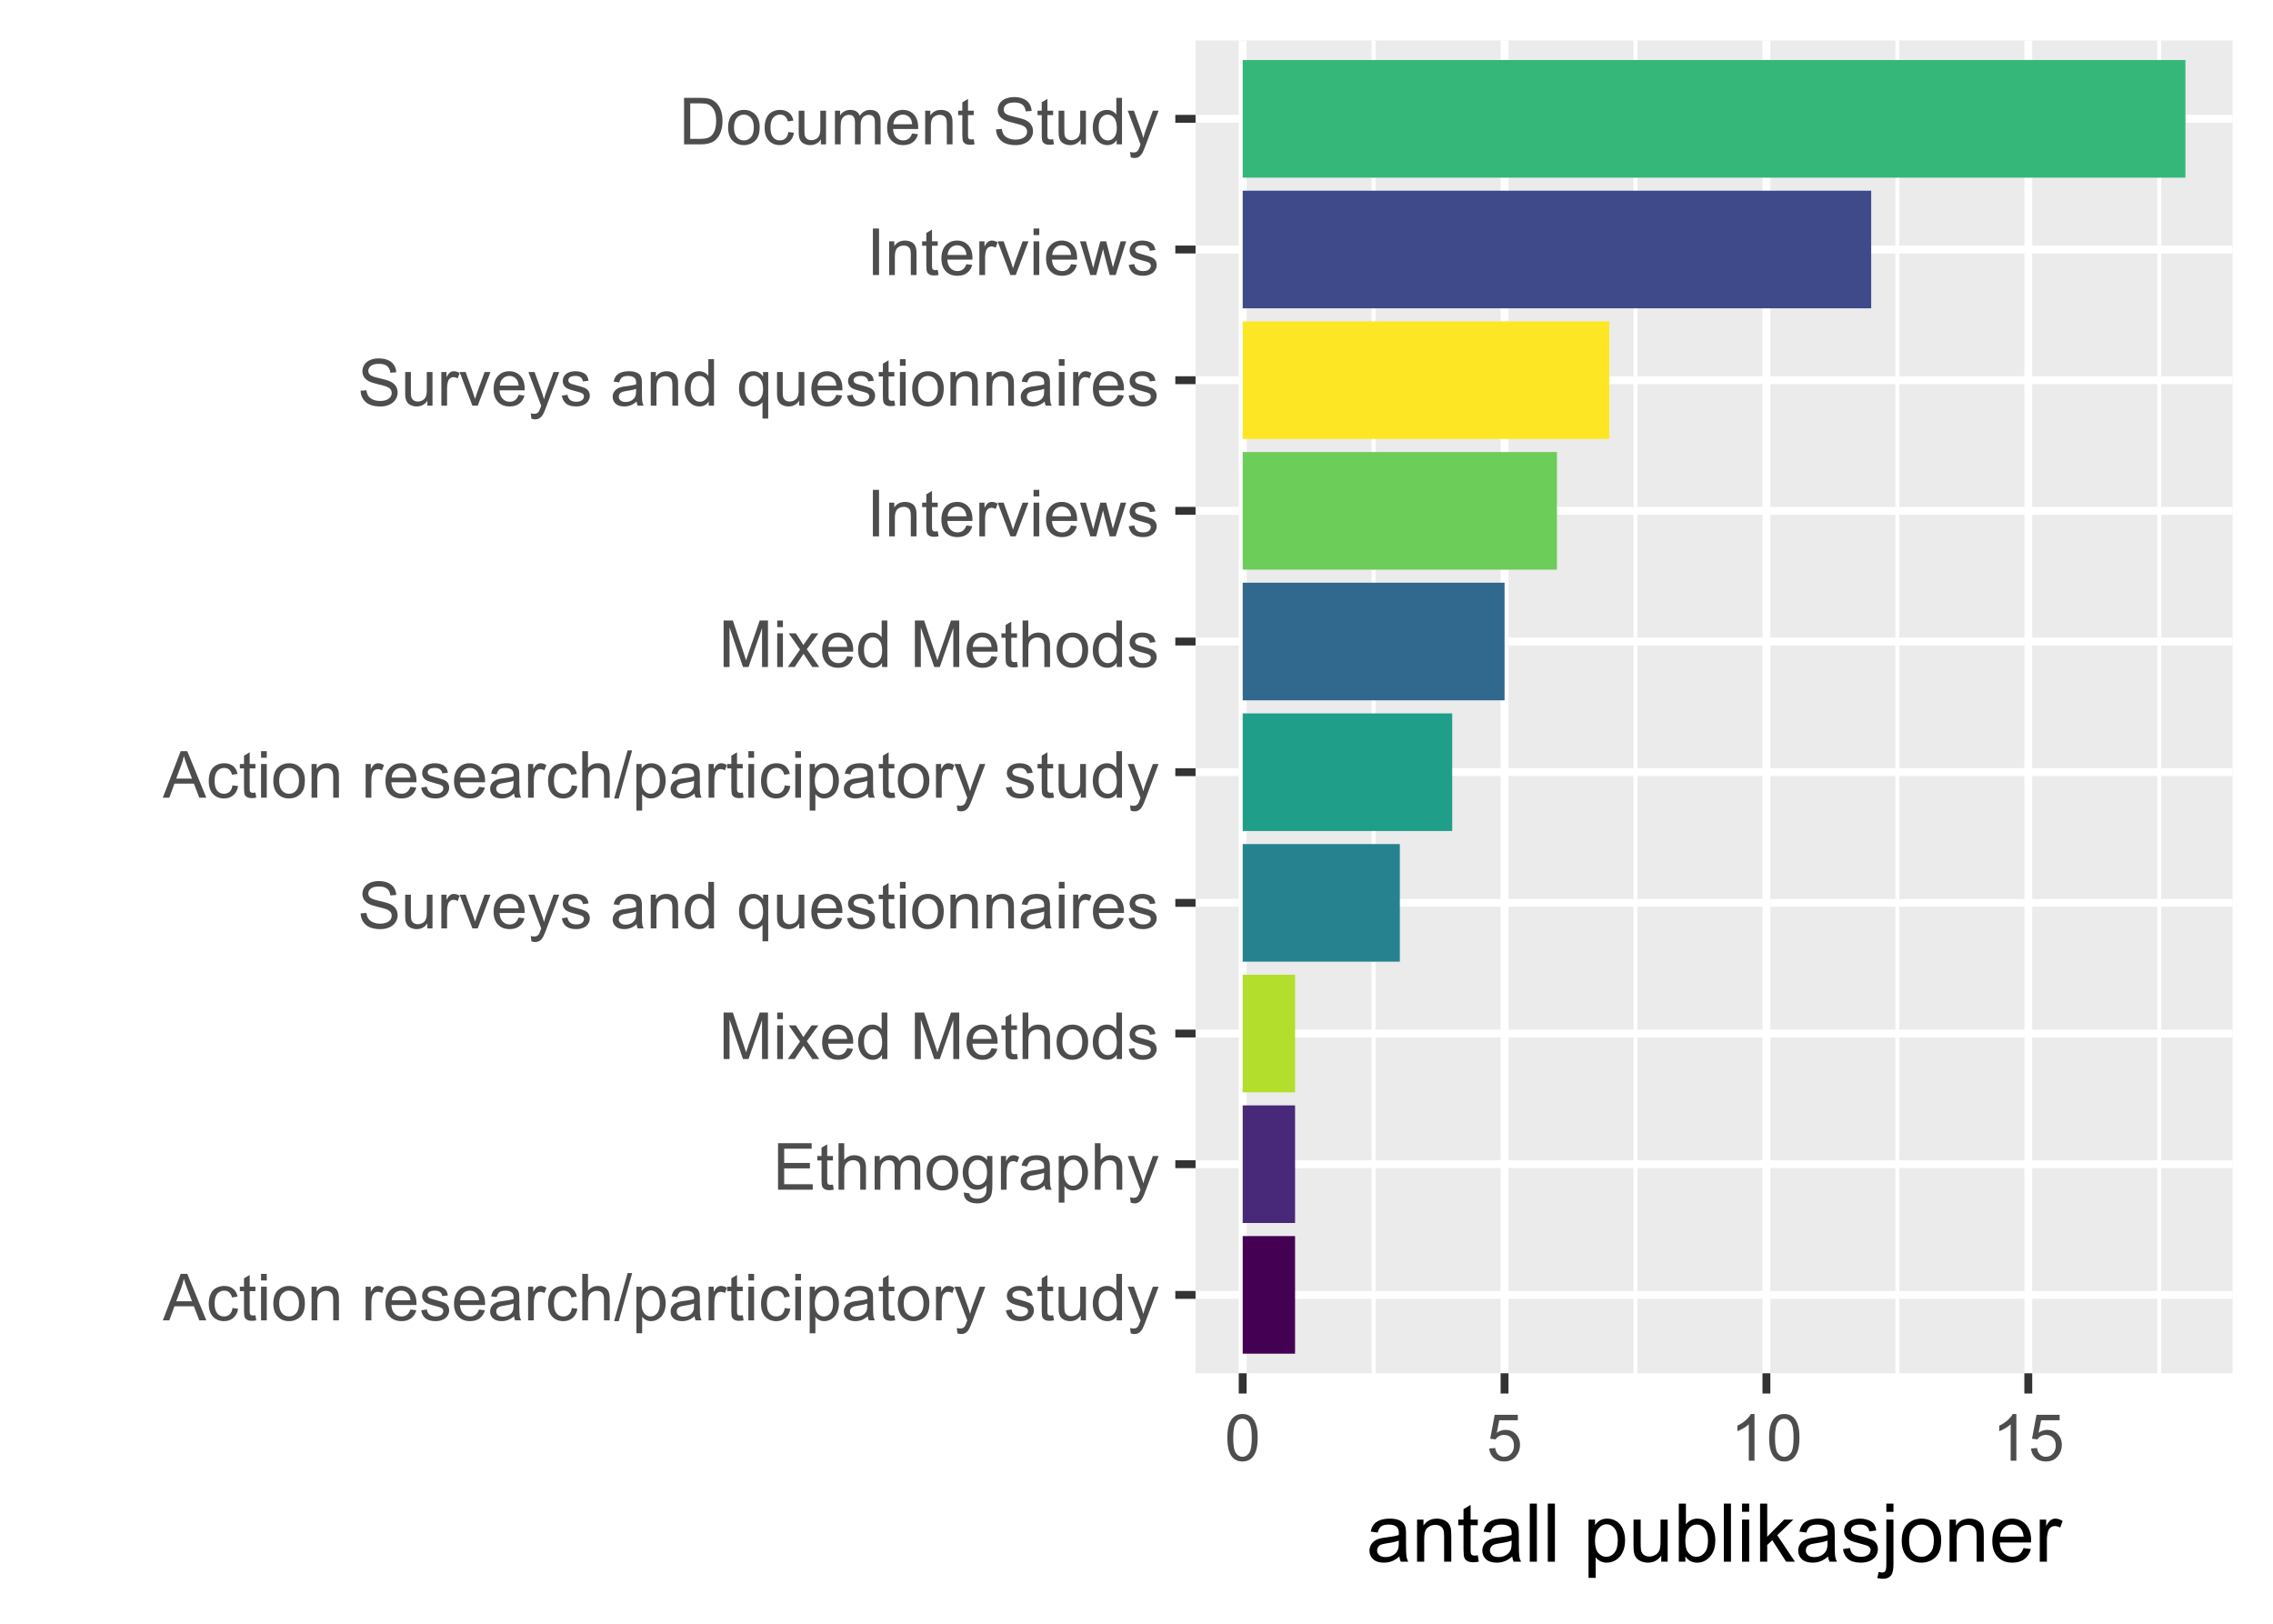 <?xml version="1.0" encoding="UTF-8"?>
<svg xmlns="http://www.w3.org/2000/svg" xmlns:xlink="http://www.w3.org/1999/xlink" width="504" height="360" viewBox="0 0 504 360">
<defs>
<g>
<g id="glyph-0-0">
</g>
<g id="glyph-0-1">
<path d="M -0.02 0 L 3.938 -10.309 L 5.406 -10.309 L 9.625 0 L 8.07 0 L 6.871 -3.121 L 2.559 -3.121 L 1.426 0 L -0.02 0 M 2.953 -4.234 L 6.449 -4.234 L 5.371 -7.086 C 5.043 -7.953 4.801 -8.668 4.641 -9.227 C 4.508 -8.562 4.324 -7.906 4.086 -7.258 Z M 2.953 -4.234 "/>
</g>
<g id="glyph-0-2">
<path d="M 5.82 -2.734 L 7.066 -2.574 C 6.93 -1.715 6.582 -1.043 6.023 -0.559 C 5.461 -0.074 4.773 0.168 3.957 0.168 C 2.938 0.168 2.113 -0.164 1.492 -0.832 C 0.871 -1.5 0.562 -2.457 0.562 -3.707 C 0.562 -4.512 0.695 -5.219 0.965 -5.82 C 1.23 -6.426 1.637 -6.879 2.184 -7.184 C 2.73 -7.484 3.324 -7.637 3.965 -7.637 C 4.777 -7.637 5.441 -7.43 5.957 -7.02 C 6.473 -6.609 6.801 -6.027 6.945 -5.273 L 5.715 -5.082 C 5.598 -5.586 5.391 -5.961 5.094 -6.215 C 4.797 -6.469 4.438 -6.594 4.016 -6.594 C 3.379 -6.594 2.859 -6.367 2.461 -5.91 C 2.062 -5.453 1.863 -4.73 1.863 -3.742 C 1.863 -2.738 2.055 -2.008 2.441 -1.555 C 2.824 -1.098 3.324 -0.871 3.945 -0.871 C 4.441 -0.871 4.855 -1.023 5.188 -1.328 C 5.523 -1.633 5.734 -2.102 5.82 -2.734 Z M 5.82 -2.734 "/>
</g>
<g id="glyph-0-3">
<path d="M 3.711 -1.133 L 3.895 -0.016 C 3.539 0.062 3.219 0.098 2.938 0.098 C 2.48 0.098 2.125 0.027 1.871 -0.121 C 1.617 -0.266 1.438 -0.457 1.336 -0.691 C 1.234 -0.93 1.18 -1.426 1.18 -2.188 L 1.18 -6.484 L 0.254 -6.484 L 0.254 -7.469 L 1.18 -7.469 L 1.18 -9.316 L 2.441 -10.074 L 2.441 -7.469 L 3.711 -7.469 L 3.711 -6.484 L 2.441 -6.484 L 2.441 -2.117 C 2.441 -1.754 2.461 -1.523 2.508 -1.422 C 2.551 -1.316 2.625 -1.234 2.727 -1.176 C 2.824 -1.113 2.969 -1.082 3.156 -1.082 C 3.297 -1.082 3.484 -1.098 3.711 -1.133 Z M 3.711 -1.133 "/>
</g>
<g id="glyph-0-4">
<path d="M 0.957 -8.852 L 0.957 -10.309 L 2.223 -10.309 L 2.223 -8.852 L 0.957 -8.852 M 0.957 0 L 0.957 -7.469 L 2.223 -7.469 L 2.223 0 Z M 0.957 0 "/>
</g>
<g id="glyph-0-5">
<path d="M 0.477 -3.734 C 0.477 -5.117 0.863 -6.141 1.633 -6.805 C 2.273 -7.359 3.055 -7.637 3.98 -7.637 C 5.008 -7.637 5.844 -7.301 6.496 -6.625 C 7.148 -5.953 7.473 -5.023 7.473 -3.84 C 7.473 -2.879 7.328 -2.121 7.043 -1.57 C 6.754 -1.02 6.332 -0.594 5.781 -0.289 C 5.23 0.016 4.633 0.168 3.98 0.168 C 2.934 0.168 2.09 -0.168 1.445 -0.836 C 0.801 -1.508 0.477 -2.473 0.477 -3.734 M 1.777 -3.734 C 1.777 -2.777 1.988 -2.062 2.406 -1.586 C 2.82 -1.109 3.348 -0.871 3.98 -0.871 C 4.609 -0.871 5.129 -1.109 5.547 -1.59 C 5.965 -2.066 6.172 -2.797 6.172 -3.777 C 6.172 -4.699 5.965 -5.398 5.543 -5.875 C 5.125 -6.352 4.602 -6.59 3.98 -6.59 C 3.348 -6.59 2.82 -6.352 2.406 -5.879 C 1.988 -5.406 1.777 -4.691 1.777 -3.734 Z M 1.777 -3.734 "/>
</g>
<g id="glyph-0-6">
<path d="M 0.949 0 L 0.949 -7.469 L 2.09 -7.469 L 2.09 -6.406 C 2.637 -7.227 3.43 -7.637 4.465 -7.637 C 4.914 -7.637 5.328 -7.555 5.707 -7.395 C 6.082 -7.23 6.367 -7.02 6.555 -6.758 C 6.742 -6.496 6.871 -6.184 6.945 -5.82 C 6.992 -5.586 7.016 -5.176 7.016 -4.59 L 7.016 0 L 5.75 0 L 5.75 -4.543 C 5.75 -5.059 5.703 -5.441 5.605 -5.699 C 5.504 -5.953 5.332 -6.156 5.078 -6.312 C 4.828 -6.461 4.535 -6.539 4.199 -6.539 C 3.66 -6.539 3.191 -6.367 2.801 -6.027 C 2.41 -5.684 2.215 -5.035 2.215 -4.078 L 2.215 0 Z M 0.949 0 "/>
</g>
<g id="glyph-0-7">
<path d="M 0.934 0 L 0.934 -7.469 L 2.074 -7.469 L 2.074 -6.336 C 2.363 -6.863 2.633 -7.215 2.879 -7.383 C 3.125 -7.551 3.395 -7.637 3.691 -7.637 C 4.117 -7.637 4.551 -7.5 4.992 -7.227 L 4.555 -6.055 C 4.246 -6.238 3.938 -6.328 3.629 -6.328 C 3.352 -6.328 3.102 -6.246 2.883 -6.078 C 2.664 -5.91 2.504 -5.68 2.41 -5.387 C 2.27 -4.938 2.199 -4.445 2.199 -3.91 L 2.199 0 Z M 0.934 0 "/>
</g>
<g id="glyph-0-8">
<path d="M 6.062 -2.406 L 7.367 -2.242 C 7.164 -1.48 6.781 -0.887 6.223 -0.465 C 5.664 -0.043 4.953 0.168 4.086 0.168 C 2.992 0.168 2.125 -0.168 1.488 -0.84 C 0.848 -1.512 0.527 -2.457 0.527 -3.672 C 0.527 -4.926 0.852 -5.902 1.496 -6.594 C 2.145 -7.289 2.984 -7.637 4.016 -7.637 C 5.012 -7.637 5.828 -7.297 6.461 -6.617 C 7.094 -5.938 7.41 -4.98 7.41 -3.746 C 7.41 -3.672 7.41 -3.559 7.402 -3.41 L 1.836 -3.41 C 1.883 -2.59 2.113 -1.961 2.531 -1.527 C 2.949 -1.09 3.469 -0.871 4.094 -0.871 C 4.555 -0.871 4.953 -0.992 5.281 -1.238 C 5.609 -1.48 5.867 -1.871 6.062 -2.406 M 1.906 -4.449 L 6.074 -4.449 C 6.02 -5.078 5.859 -5.551 5.598 -5.863 C 5.195 -6.352 4.672 -6.594 4.027 -6.594 C 3.449 -6.594 2.957 -6.402 2.562 -6.012 C 2.168 -5.621 1.949 -5.102 1.906 -4.449 Z M 1.906 -4.449 "/>
</g>
<g id="glyph-0-9">
<path d="M 0.441 -2.23 L 1.695 -2.426 C 1.766 -1.926 1.961 -1.539 2.281 -1.273 C 2.602 -1.004 3.051 -0.871 3.629 -0.871 C 4.211 -0.871 4.641 -0.988 4.922 -1.227 C 5.203 -1.465 5.344 -1.742 5.344 -2.059 C 5.344 -2.348 5.219 -2.57 4.973 -2.734 C 4.797 -2.848 4.367 -2.992 3.676 -3.164 C 2.75 -3.398 2.105 -3.602 1.746 -3.773 C 1.391 -3.941 1.117 -4.18 0.93 -4.484 C 0.746 -4.785 0.652 -5.117 0.652 -5.484 C 0.652 -5.816 0.73 -6.125 0.883 -6.41 C 1.035 -6.691 1.242 -6.93 1.504 -7.117 C 1.703 -7.262 1.969 -7.383 2.309 -7.484 C 2.648 -7.586 3.016 -7.637 3.402 -7.637 C 3.988 -7.637 4.504 -7.551 4.945 -7.383 C 5.391 -7.215 5.715 -6.984 5.926 -6.695 C 6.137 -6.41 6.285 -6.023 6.363 -5.539 L 5.125 -5.371 C 5.07 -5.758 4.906 -6.055 4.637 -6.273 C 4.367 -6.488 3.988 -6.594 3.496 -6.594 C 2.914 -6.594 2.5 -6.5 2.25 -6.309 C 2 -6.113 1.879 -5.891 1.879 -5.633 C 1.879 -5.469 1.93 -5.32 2.031 -5.188 C 2.137 -5.055 2.297 -4.941 2.516 -4.852 C 2.645 -4.805 3.016 -4.695 3.637 -4.527 C 4.531 -4.289 5.156 -4.094 5.508 -3.941 C 5.863 -3.789 6.141 -3.566 6.344 -3.277 C 6.543 -2.984 6.645 -2.625 6.645 -2.195 C 6.645 -1.773 6.52 -1.375 6.273 -1 C 6.027 -0.629 5.676 -0.34 5.211 -0.137 C 4.746 0.066 4.223 0.168 3.637 0.168 C 2.664 0.168 1.926 -0.031 1.418 -0.438 C 0.91 -0.84 0.582 -1.438 0.441 -2.23 Z M 0.441 -2.23 "/>
</g>
<g id="glyph-0-10">
<path d="M 5.82 -0.922 C 5.352 -0.523 4.902 -0.242 4.469 -0.078 C 4.035 0.086 3.57 0.168 3.074 0.168 C 2.254 0.168 1.621 -0.031 1.18 -0.434 C 0.742 -0.832 0.52 -1.344 0.52 -1.969 C 0.52 -2.336 0.602 -2.668 0.77 -2.969 C 0.938 -3.273 1.152 -3.516 1.422 -3.699 C 1.691 -3.883 1.996 -4.02 2.336 -4.113 C 2.582 -4.18 2.957 -4.242 3.461 -4.305 C 4.48 -4.426 5.234 -4.57 5.715 -4.738 C 5.723 -4.914 5.723 -5.023 5.723 -5.07 C 5.723 -5.586 5.605 -5.949 5.363 -6.16 C 5.043 -6.445 4.562 -6.59 3.922 -6.59 C 3.328 -6.59 2.887 -6.484 2.605 -6.273 C 2.32 -6.066 2.113 -5.699 1.977 -5.168 L 0.738 -5.336 C 0.852 -5.867 1.035 -6.293 1.293 -6.621 C 1.551 -6.945 1.926 -7.195 2.41 -7.371 C 2.898 -7.547 3.465 -7.637 4.105 -7.637 C 4.742 -7.637 5.262 -7.562 5.66 -7.41 C 6.059 -7.262 6.352 -7.07 6.539 -6.844 C 6.727 -6.617 6.859 -6.332 6.934 -5.984 C 6.977 -5.77 6.996 -5.379 6.996 -4.816 L 6.996 -3.129 C 6.996 -1.953 7.023 -1.207 7.078 -0.898 C 7.129 -0.586 7.238 -0.285 7.398 0 L 6.074 0 C 5.945 -0.262 5.859 -0.57 5.82 -0.922 M 5.715 -3.746 C 5.258 -3.559 4.566 -3.402 3.648 -3.27 C 3.129 -3.195 2.762 -3.109 2.547 -3.016 C 2.328 -2.922 2.164 -2.785 2.047 -2.605 C 1.93 -2.426 1.871 -2.223 1.871 -2.004 C 1.871 -1.668 1.996 -1.387 2.254 -1.16 C 2.508 -0.934 2.883 -0.824 3.375 -0.824 C 3.863 -0.824 4.297 -0.93 4.676 -1.141 C 5.055 -1.355 5.336 -1.648 5.512 -2.02 C 5.648 -2.305 5.715 -2.727 5.715 -3.285 Z M 5.715 -3.746 "/>
</g>
<g id="glyph-0-11">
<path d="M 0.949 0 L 0.949 -10.309 L 2.215 -10.309 L 2.215 -6.609 C 2.805 -7.293 3.551 -7.637 4.449 -7.637 C 5.004 -7.637 5.484 -7.527 5.891 -7.309 C 6.301 -7.09 6.594 -6.789 6.766 -6.406 C 6.945 -6.02 7.031 -5.465 7.031 -4.73 L 7.031 0 L 5.766 0 L 5.766 -4.73 C 5.766 -5.363 5.629 -5.824 5.355 -6.113 C 5.078 -6.402 4.691 -6.547 4.191 -6.547 C 3.816 -6.547 3.461 -6.449 3.133 -6.254 C 2.801 -6.059 2.566 -5.797 2.426 -5.465 C 2.285 -5.129 2.215 -4.672 2.215 -4.086 L 2.215 0 Z M 0.949 0 "/>
</g>
<g id="glyph-0-12">
<path d="M 0 0.176 L 2.988 -10.484 L 4 -10.484 L 1.02 0.176 Z M 0 0.176 "/>
</g>
<g id="glyph-0-13">
<path d="M 0.949 2.863 L 0.949 -7.469 L 2.102 -7.469 L 2.102 -6.496 C 2.375 -6.875 2.68 -7.16 3.023 -7.352 C 3.367 -7.539 3.781 -7.637 4.27 -7.637 C 4.906 -7.637 5.469 -7.473 5.957 -7.145 C 6.441 -6.816 6.812 -6.352 7.059 -5.754 C 7.309 -5.156 7.434 -4.504 7.434 -3.789 C 7.434 -3.027 7.297 -2.336 7.02 -1.727 C 6.746 -1.113 6.348 -0.645 5.824 -0.32 C 5.301 0.004 4.754 0.168 4.176 0.168 C 3.754 0.168 3.375 0.078 3.039 -0.098 C 2.707 -0.277 2.43 -0.5 2.215 -0.773 L 2.215 2.863 L 0.949 2.863 M 2.094 -3.691 C 2.094 -2.73 2.289 -2.02 2.68 -1.562 C 3.066 -1.102 3.539 -0.871 4.094 -0.871 C 4.656 -0.871 5.137 -1.109 5.539 -1.586 C 5.938 -2.062 6.137 -2.797 6.137 -3.797 C 6.137 -4.75 5.941 -5.461 5.551 -5.934 C 5.16 -6.406 4.691 -6.645 4.148 -6.645 C 3.609 -6.645 3.133 -6.391 2.719 -5.891 C 2.305 -5.383 2.094 -4.652 2.094 -3.691 Z M 2.094 -3.691 "/>
</g>
<g id="glyph-0-14">
<path d="M 0.895 2.875 L 0.754 1.688 C 1.027 1.762 1.27 1.801 1.477 1.801 C 1.758 1.801 1.984 1.754 2.152 1.66 C 2.32 1.566 2.457 1.434 2.566 1.266 C 2.645 1.141 2.773 0.824 2.953 0.324 C 2.977 0.254 3.016 0.148 3.066 0.016 L 0.23 -7.469 L 1.598 -7.469 L 3.148 -3.145 C 3.352 -2.594 3.531 -2.02 3.691 -1.414 C 3.836 -1.996 4.012 -2.562 4.211 -3.113 L 5.809 -7.469 L 7.074 -7.469 L 4.234 0.125 C 3.93 0.945 3.691 1.512 3.523 1.82 C 3.297 2.238 3.039 2.543 2.75 2.738 C 2.457 2.934 2.113 3.031 1.707 3.031 C 1.465 3.031 1.191 2.98 0.895 2.875 Z M 0.895 2.875 "/>
</g>
<g id="glyph-0-15">
<path d="M 5.844 0 L 5.844 -1.098 C 5.262 -0.254 4.473 0.168 3.473 0.168 C 3.031 0.168 2.621 0.086 2.238 -0.086 C 1.855 -0.254 1.574 -0.465 1.391 -0.719 C 1.203 -0.977 1.074 -1.289 1 -1.66 C 0.945 -1.906 0.922 -2.301 0.922 -2.84 L 0.922 -7.469 L 2.188 -7.469 L 2.188 -3.324 C 2.188 -2.664 2.211 -2.219 2.266 -1.988 C 2.344 -1.656 2.512 -1.395 2.77 -1.207 C 3.027 -1.016 3.348 -0.922 3.727 -0.922 C 4.105 -0.922 4.461 -1.02 4.797 -1.211 C 5.129 -1.406 5.363 -1.672 5.5 -2.008 C 5.641 -2.344 5.711 -2.828 5.711 -3.465 L 5.711 -7.469 L 6.977 -7.469 L 6.977 0 Z M 5.844 0 "/>
</g>
<g id="glyph-0-16">
<path d="M 5.793 0 L 5.793 -0.941 C 5.32 -0.203 4.625 0.168 3.707 0.168 C 3.109 0.168 2.562 0.004 2.062 -0.324 C 1.562 -0.652 1.18 -1.109 0.902 -1.699 C 0.629 -2.285 0.492 -2.961 0.492 -3.727 C 0.492 -4.473 0.617 -5.148 0.863 -5.754 C 1.113 -6.363 1.484 -6.828 1.984 -7.152 C 2.48 -7.473 3.035 -7.637 3.648 -7.637 C 4.098 -7.637 4.5 -7.539 4.852 -7.352 C 5.203 -7.16 5.488 -6.914 5.711 -6.609 L 5.711 -10.309 L 6.969 -10.309 L 6.969 0 L 5.793 0 M 1.793 -3.727 C 1.793 -2.77 1.996 -2.055 2.398 -1.582 C 2.801 -1.109 3.277 -0.871 3.824 -0.871 C 4.379 -0.871 4.848 -1.098 5.234 -1.551 C 5.621 -2.004 5.816 -2.691 5.816 -3.621 C 5.816 -4.645 5.617 -5.395 5.223 -5.871 C 4.832 -6.348 4.344 -6.59 3.77 -6.59 C 3.207 -6.59 2.734 -6.359 2.359 -5.898 C 1.98 -5.441 1.793 -4.715 1.793 -3.727 Z M 1.793 -3.727 "/>
</g>
<g id="glyph-0-17">
<path d="M 1.141 0 L 1.141 -10.309 L 8.594 -10.309 L 8.594 -9.09 L 2.504 -9.09 L 2.504 -5.934 L 8.207 -5.934 L 8.207 -4.727 L 2.504 -4.727 L 2.504 -1.215 L 8.832 -1.215 L 8.832 0 Z M 1.141 0 "/>
</g>
<g id="glyph-0-18">
<path d="M 0.949 0 L 0.949 -7.469 L 2.082 -7.469 L 2.082 -6.418 C 2.316 -6.785 2.629 -7.078 3.016 -7.301 C 3.406 -7.523 3.848 -7.637 4.344 -7.637 C 4.898 -7.637 5.352 -7.52 5.707 -7.293 C 6.059 -7.062 6.309 -6.742 6.453 -6.328 C 7.047 -7.199 7.812 -7.637 8.762 -7.637 C 9.5 -7.637 10.07 -7.43 10.469 -7.02 C 10.867 -6.609 11.066 -5.98 11.066 -5.125 L 11.066 0 L 9.809 0 L 9.809 -4.703 C 9.809 -5.211 9.766 -5.574 9.688 -5.797 C 9.602 -6.02 9.453 -6.199 9.238 -6.336 C 9.023 -6.473 8.77 -6.539 8.48 -6.539 C 7.953 -6.539 7.52 -6.363 7.172 -6.016 C 6.824 -5.664 6.652 -5.105 6.652 -4.34 L 6.652 0 L 5.387 0 L 5.387 -4.852 C 5.387 -5.414 5.281 -5.836 5.078 -6.117 C 4.871 -6.398 4.531 -6.539 4.062 -6.539 C 3.707 -6.539 3.379 -6.445 3.078 -6.258 C 2.773 -6.07 2.555 -5.797 2.418 -5.434 C 2.281 -5.074 2.215 -4.555 2.215 -3.875 L 2.215 0 Z M 0.949 0 "/>
</g>
<g id="glyph-0-19">
<path d="M 0.719 0.617 L 1.949 0.801 C 2 1.18 2.141 1.457 2.375 1.633 C 2.691 1.867 3.121 1.984 3.664 1.984 C 4.25 1.984 4.703 1.867 5.02 1.633 C 5.34 1.398 5.555 1.07 5.668 0.648 C 5.734 0.391 5.762 -0.152 5.758 -0.977 C 5.207 -0.324 4.516 0 3.691 0 C 2.664 0 1.871 -0.371 1.309 -1.109 C 0.746 -1.852 0.465 -2.738 0.465 -3.777 C 0.465 -4.488 0.594 -5.145 0.852 -5.75 C 1.109 -6.352 1.48 -6.816 1.973 -7.145 C 2.461 -7.473 3.039 -7.637 3.699 -7.637 C 4.578 -7.637 5.305 -7.281 5.879 -6.566 L 5.879 -7.469 L 7.047 -7.469 L 7.047 -1.012 C 7.047 0.148 6.926 0.973 6.691 1.461 C 6.453 1.945 6.078 2.328 5.566 2.609 C 5.051 2.891 4.422 3.031 3.672 3.031 C 2.781 3.031 2.059 2.828 1.512 2.43 C 0.965 2.027 0.699 1.426 0.719 0.617 M 1.766 -3.867 C 1.766 -2.887 1.961 -2.172 2.348 -1.723 C 2.738 -1.273 3.227 -1.047 3.812 -1.047 C 4.391 -1.047 4.879 -1.27 5.273 -1.719 C 5.668 -2.168 5.863 -2.867 5.863 -3.824 C 5.863 -4.738 5.66 -5.43 5.258 -5.891 C 4.852 -6.355 4.363 -6.59 3.789 -6.59 C 3.227 -6.59 2.75 -6.359 2.355 -5.902 C 1.961 -5.445 1.766 -4.766 1.766 -3.867 Z M 1.766 -3.867 "/>
</g>
<g id="glyph-0-20">
<path d="M 1.07 0 L 1.07 -10.309 L 3.121 -10.309 L 5.562 -3.008 C 5.785 -2.328 5.949 -1.82 6.055 -1.484 C 6.172 -1.859 6.355 -2.41 6.602 -3.137 L 9.07 -10.309 L 10.906 -10.309 L 10.906 0 L 9.59 0 L 9.59 -8.629 L 6.594 0 L 5.363 0 L 2.383 -8.773 L 2.383 0 Z M 1.07 0 "/>
</g>
<g id="glyph-0-21">
<path d="M 0.105 0 L 2.832 -3.883 L 0.309 -7.469 L 1.891 -7.469 L 3.039 -5.715 C 3.254 -5.383 3.426 -5.105 3.559 -4.879 C 3.766 -5.188 3.953 -5.465 4.129 -5.703 L 5.387 -7.469 L 6.898 -7.469 L 4.316 -3.953 L 7.094 0 L 5.539 0 L 4.008 -2.32 L 3.602 -2.945 L 1.637 0 Z M 0.105 0 "/>
</g>
<g id="glyph-0-22">
<path d="M 0.648 -3.312 L 1.934 -3.426 C 1.996 -2.91 2.137 -2.484 2.359 -2.156 C 2.582 -1.824 2.926 -1.559 3.395 -1.352 C 3.863 -1.148 4.391 -1.047 4.977 -1.047 C 5.5 -1.047 5.957 -1.125 6.355 -1.281 C 6.754 -1.434 7.051 -1.645 7.246 -1.914 C 7.441 -2.184 7.539 -2.48 7.539 -2.797 C 7.539 -3.121 7.445 -3.402 7.258 -3.645 C 7.07 -3.887 6.758 -4.09 6.328 -4.254 C 6.051 -4.363 5.441 -4.527 4.492 -4.758 C 3.547 -4.984 2.883 -5.199 2.504 -5.398 C 2.012 -5.656 1.645 -5.977 1.402 -6.359 C 1.16 -6.742 1.039 -7.168 1.039 -7.645 C 1.039 -8.164 1.188 -8.648 1.484 -9.102 C 1.777 -9.555 2.211 -9.898 2.777 -10.133 C 3.344 -10.367 3.977 -10.484 4.668 -10.484 C 5.434 -10.484 6.105 -10.359 6.691 -10.113 C 7.273 -9.867 7.723 -9.508 8.035 -9.027 C 8.352 -8.551 8.52 -8.008 8.543 -7.402 L 7.234 -7.305 C 7.164 -7.957 6.926 -8.449 6.523 -8.781 C 6.117 -9.113 5.516 -9.281 4.727 -9.281 C 3.898 -9.281 3.297 -9.129 2.922 -8.828 C 2.543 -8.523 2.355 -8.16 2.355 -7.734 C 2.355 -7.363 2.488 -7.059 2.758 -6.82 C 3.02 -6.582 3.703 -6.336 4.812 -6.086 C 5.922 -5.836 6.684 -5.617 7.094 -5.43 C 7.695 -5.152 8.137 -4.801 8.422 -4.375 C 8.711 -3.953 8.852 -3.465 8.852 -2.91 C 8.852 -2.363 8.695 -1.844 8.383 -1.359 C 8.066 -0.875 7.617 -0.496 7.027 -0.227 C 6.438 0.039 5.777 0.176 5.043 0.176 C 4.109 0.176 3.328 0.039 2.695 -0.23 C 2.066 -0.504 1.57 -0.914 1.211 -1.461 C 0.855 -2.004 0.664 -2.621 0.648 -3.312 Z M 0.648 -3.312 "/>
</g>
<g id="glyph-0-23">
<path d="M 3.023 0 L 0.184 -7.469 L 1.52 -7.469 L 3.121 -2.996 C 3.297 -2.512 3.453 -2.012 3.602 -1.492 C 3.711 -1.883 3.871 -2.359 4.07 -2.91 L 5.73 -7.469 L 7.031 -7.469 L 4.203 0 Z M 3.023 0 "/>
</g>
<g id="glyph-0-24">
<path d="M 5.711 2.863 L 5.711 -0.793 C 5.512 -0.52 5.238 -0.289 4.883 -0.105 C 4.527 0.078 4.152 0.168 3.754 0.168 C 2.867 0.168 2.105 -0.184 1.465 -0.895 C 0.828 -1.602 0.508 -2.57 0.508 -3.805 C 0.508 -4.555 0.637 -5.227 0.898 -5.82 C 1.156 -6.418 1.535 -6.867 2.027 -7.176 C 2.523 -7.48 3.066 -7.637 3.656 -7.637 C 4.578 -7.637 5.305 -7.246 5.836 -6.469 L 5.836 -7.469 L 6.977 -7.469 L 6.977 2.863 L 5.711 2.863 M 1.809 -3.754 C 1.809 -2.793 2.008 -2.074 2.41 -1.594 C 2.816 -1.113 3.297 -0.871 3.859 -0.871 C 4.398 -0.871 4.863 -1.102 5.254 -1.559 C 5.641 -2.016 5.836 -2.711 5.836 -3.641 C 5.836 -4.637 5.629 -5.383 5.219 -5.887 C 4.809 -6.387 4.328 -6.637 3.777 -6.637 C 3.227 -6.637 2.762 -6.402 2.379 -5.938 C 1.996 -5.473 1.809 -4.742 1.809 -3.754 Z M 1.809 -3.754 "/>
</g>
<g id="glyph-0-25">
<path d="M 1.344 0 L 1.344 -10.309 L 2.707 -10.309 L 2.707 0 Z M 1.344 0 "/>
</g>
<g id="glyph-0-26">
<path d="M 2.328 0 L 0.043 -7.469 L 1.352 -7.469 L 2.539 -3.156 L 2.98 -1.555 C 3 -1.633 3.129 -2.148 3.367 -3.094 L 4.555 -7.469 L 5.855 -7.469 L 6.977 -3.137 L 7.348 -1.707 L 7.777 -3.148 L 9.055 -7.469 L 10.285 -7.469 L 7.953 0 L 6.637 0 L 5.449 -4.473 L 5.16 -5.746 L 3.648 0 Z M 2.328 0 "/>
</g>
<g id="glyph-0-27">
<path d="M 1.109 0 L 1.109 -10.309 L 4.66 -10.309 C 5.465 -10.309 6.074 -10.258 6.496 -10.16 C 7.086 -10.023 7.59 -9.777 8.008 -9.422 C 8.551 -8.961 8.957 -8.375 9.227 -7.66 C 9.496 -6.945 9.633 -6.129 9.633 -5.211 C 9.633 -4.426 9.543 -3.734 9.359 -3.129 C 9.176 -2.523 8.941 -2.023 8.656 -1.629 C 8.371 -1.23 8.055 -0.918 7.719 -0.691 C 7.375 -0.465 6.965 -0.293 6.484 -0.176 C 6.004 -0.059 5.453 0 4.832 0 L 1.109 0 M 2.477 -1.215 L 4.676 -1.215 C 5.355 -1.215 5.887 -1.281 6.273 -1.406 C 6.66 -1.531 6.969 -1.711 7.199 -1.941 C 7.523 -2.266 7.773 -2.699 7.957 -3.246 C 8.137 -3.789 8.227 -4.453 8.227 -5.23 C 8.227 -6.309 8.051 -7.137 7.695 -7.719 C 7.34 -8.297 6.91 -8.684 6.406 -8.879 C 6.039 -9.02 5.453 -9.09 4.641 -9.09 L 2.477 -9.09 Z M 2.477 -1.215 "/>
</g>
<g id="glyph-0-28">
<path d="M 0.598 -5.082 C 0.598 -6.301 0.723 -7.281 0.973 -8.027 C 1.223 -8.77 1.598 -9.344 2.094 -9.746 C 2.586 -10.148 3.207 -10.352 3.957 -10.352 C 4.512 -10.352 4.996 -10.238 5.414 -10.016 C 5.832 -9.793 6.176 -9.473 6.449 -9.055 C 6.719 -8.633 6.934 -8.121 7.086 -7.52 C 7.242 -6.918 7.32 -6.105 7.32 -5.082 C 7.32 -3.875 7.195 -2.898 6.945 -2.156 C 6.699 -1.414 6.328 -0.836 5.832 -0.434 C 5.336 -0.027 4.715 0.176 3.957 0.176 C 2.965 0.176 2.184 -0.18 1.617 -0.895 C 0.938 -1.75 0.598 -3.148 0.598 -5.082 M 1.898 -5.082 C 1.898 -3.391 2.098 -2.266 2.492 -1.703 C 2.887 -1.145 3.379 -0.863 3.957 -0.863 C 4.539 -0.863 5.027 -1.145 5.426 -1.707 C 5.82 -2.27 6.02 -3.395 6.02 -5.082 C 6.02 -6.781 5.82 -7.906 5.426 -8.465 C 5.027 -9.023 4.535 -9.301 3.945 -9.301 C 3.363 -9.301 2.898 -9.055 2.551 -8.562 C 2.117 -7.938 1.898 -6.777 1.898 -5.082 Z M 1.898 -5.082 "/>
</g>
<g id="glyph-0-29">
<path d="M 0.598 -2.699 L 1.926 -2.812 C 2.023 -2.164 2.254 -1.68 2.613 -1.352 C 2.969 -1.027 3.402 -0.863 3.91 -0.863 C 4.52 -0.863 5.035 -1.094 5.457 -1.555 C 5.879 -2.012 6.09 -2.621 6.09 -3.383 C 6.09 -4.105 5.887 -4.672 5.48 -5.09 C 5.074 -5.508 4.543 -5.715 3.887 -5.715 C 3.48 -5.715 3.113 -5.625 2.785 -5.438 C 2.457 -5.254 2.199 -5.012 2.012 -4.719 L 0.824 -4.871 L 1.82 -10.168 L 6.945 -10.168 L 6.945 -8.957 L 2.832 -8.957 L 2.277 -6.188 C 2.898 -6.617 3.547 -6.836 4.227 -6.836 C 5.125 -6.836 5.887 -6.523 6.504 -5.898 C 7.121 -5.277 7.434 -4.473 7.434 -3.496 C 7.434 -2.562 7.16 -1.754 6.617 -1.074 C 5.957 -0.242 5.055 0.176 3.91 0.176 C 2.973 0.176 2.207 -0.086 1.613 -0.613 C 1.02 -1.137 0.684 -1.832 0.598 -2.699 Z M 0.598 -2.699 "/>
</g>
<g id="glyph-0-30">
<path d="M 5.363 0 L 4.098 0 L 4.098 -8.066 C 3.793 -7.773 3.395 -7.484 2.898 -7.191 C 2.406 -6.902 1.961 -6.684 1.566 -6.539 L 1.566 -7.762 C 2.277 -8.094 2.895 -8.5 3.426 -8.973 C 3.953 -9.445 4.328 -9.906 4.551 -10.352 L 5.363 -10.352 Z M 5.363 0 "/>
</g>
<g id="glyph-1-0">
<path d="M 7.277 -1.152 C 6.691 -0.652 6.129 -0.301 5.586 -0.098 C 5.043 0.109 4.461 0.211 3.84 0.211 C 2.816 0.211 2.027 -0.039 1.477 -0.539 C 0.926 -1.043 0.648 -1.68 0.648 -2.461 C 0.648 -2.918 0.754 -3.336 0.961 -3.715 C 1.172 -4.09 1.441 -4.395 1.781 -4.625 C 2.117 -4.852 2.496 -5.023 2.918 -5.141 C 3.227 -5.223 3.695 -5.301 4.324 -5.379 C 5.602 -5.531 6.543 -5.711 7.145 -5.922 C 7.152 -6.141 7.156 -6.277 7.156 -6.336 C 7.156 -6.98 7.004 -7.434 6.707 -7.699 C 6.301 -8.055 5.699 -8.234 4.906 -8.234 C 4.16 -8.234 3.609 -8.105 3.258 -7.844 C 2.902 -7.582 2.641 -7.121 2.469 -6.461 L 0.922 -6.672 C 1.062 -7.332 1.293 -7.867 1.617 -8.273 C 1.938 -8.684 2.406 -8.996 3.016 -9.215 C 3.625 -9.434 4.328 -9.547 5.133 -9.547 C 5.93 -9.547 6.578 -9.449 7.074 -9.266 C 7.574 -9.074 7.938 -8.84 8.172 -8.555 C 8.406 -8.273 8.57 -7.914 8.664 -7.48 C 8.719 -7.211 8.746 -6.723 8.746 -6.02 L 8.746 -3.91 C 8.746 -2.441 8.777 -1.512 8.848 -1.121 C 8.914 -0.73 9.047 -0.355 9.246 0 L 7.594 0 C 7.43 -0.328 7.324 -0.711 7.277 -1.152 M 7.145 -4.684 C 6.57 -4.449 5.711 -4.25 4.562 -4.086 C 3.91 -3.992 3.449 -3.887 3.18 -3.77 C 2.91 -3.652 2.703 -3.48 2.559 -3.258 C 2.41 -3.031 2.336 -2.781 2.336 -2.504 C 2.336 -2.082 2.496 -1.73 2.816 -1.449 C 3.137 -1.168 3.602 -1.027 4.219 -1.027 C 4.828 -1.027 5.371 -1.16 5.844 -1.43 C 6.32 -1.695 6.668 -2.059 6.891 -2.523 C 7.059 -2.879 7.145 -3.406 7.145 -4.105 Z M 7.145 -4.684 "/>
</g>
<g id="glyph-1-1">
<path d="M 1.188 0 L 1.188 -9.336 L 2.609 -9.336 L 2.609 -8.008 C 3.297 -9.031 4.285 -9.547 5.582 -9.547 C 6.145 -9.547 6.66 -9.445 7.133 -9.242 C 7.605 -9.039 7.957 -8.773 8.191 -8.445 C 8.426 -8.117 8.59 -7.727 8.684 -7.277 C 8.742 -6.984 8.773 -6.473 8.773 -5.738 L 8.773 0 L 7.188 0 L 7.188 -5.68 C 7.188 -6.32 7.129 -6.805 7.004 -7.125 C 6.883 -7.441 6.664 -7.699 6.352 -7.887 C 6.035 -8.078 5.668 -8.172 5.246 -8.172 C 4.574 -8.172 3.992 -7.961 3.504 -7.531 C 3.012 -7.105 2.77 -6.293 2.77 -5.098 L 2.77 0 Z M 1.188 0 "/>
</g>
<g id="glyph-1-2">
<path d="M 4.641 -1.414 L 4.867 -0.016 C 4.422 0.074 4.023 0.125 3.672 0.125 C 3.098 0.125 2.656 0.031 2.336 -0.148 C 2.023 -0.332 1.797 -0.57 1.672 -0.867 C 1.539 -1.16 1.477 -1.785 1.477 -2.734 L 1.477 -8.102 L 0.316 -8.102 L 0.316 -9.336 L 1.477 -9.336 L 1.477 -11.645 L 3.051 -12.594 L 3.051 -9.336 L 4.641 -9.336 L 4.641 -8.102 L 3.051 -8.102 L 3.051 -2.645 C 3.051 -2.195 3.078 -1.902 3.133 -1.773 C 3.188 -1.645 3.281 -1.543 3.406 -1.469 C 3.531 -1.391 3.711 -1.352 3.945 -1.352 C 4.121 -1.352 4.352 -1.375 4.641 -1.414 Z M 4.641 -1.414 "/>
</g>
<g id="glyph-1-3">
<path d="M 1.152 0 L 1.152 -12.883 L 2.734 -12.883 L 2.734 0 Z M 1.152 0 "/>
</g>
<g id="glyph-1-4">
</g>
<g id="glyph-1-5">
<path d="M 1.188 3.578 L 1.188 -9.336 L 2.629 -9.336 L 2.629 -8.121 C 2.969 -8.594 3.352 -8.953 3.781 -9.188 C 4.207 -9.426 4.727 -9.547 5.336 -9.547 C 6.133 -9.547 6.836 -9.34 7.445 -8.93 C 8.055 -8.52 8.512 -7.941 8.824 -7.195 C 9.133 -6.445 9.289 -5.629 9.289 -4.738 C 9.289 -3.781 9.117 -2.922 8.777 -2.156 C 8.434 -1.395 7.934 -0.809 7.281 -0.398 C 6.629 0.008 5.941 0.211 5.219 0.211 C 4.695 0.211 4.219 0.098 3.801 -0.125 C 3.383 -0.344 3.039 -0.625 2.77 -0.969 L 2.77 3.578 L 1.188 3.578 M 2.617 -4.613 C 2.617 -3.414 2.863 -2.523 3.348 -1.953 C 3.836 -1.375 4.422 -1.09 5.117 -1.09 C 5.82 -1.09 6.422 -1.387 6.922 -1.98 C 7.422 -2.578 7.672 -3.5 7.672 -4.746 C 7.672 -5.934 7.43 -6.824 6.938 -7.418 C 6.449 -8.008 5.863 -8.305 5.188 -8.305 C 4.512 -8.305 3.914 -7.992 3.398 -7.359 C 2.879 -6.73 2.617 -5.816 2.617 -4.613 Z M 2.617 -4.613 "/>
</g>
<g id="glyph-1-6">
<path d="M 7.305 0 L 7.305 -1.371 C 6.578 -0.316 5.59 0.211 4.344 0.211 C 3.789 0.211 3.277 0.105 2.801 -0.105 C 2.32 -0.316 1.969 -0.582 1.734 -0.902 C 1.504 -1.219 1.34 -1.613 1.25 -2.074 C 1.184 -2.383 1.152 -2.875 1.152 -3.551 L 1.152 -9.336 L 2.734 -9.336 L 2.734 -4.156 C 2.734 -3.332 2.766 -2.773 2.828 -2.488 C 2.93 -2.07 3.141 -1.746 3.461 -1.508 C 3.785 -1.27 4.184 -1.152 4.656 -1.152 C 5.133 -1.152 5.578 -1.273 5.992 -1.516 C 6.41 -1.758 6.703 -2.09 6.879 -2.508 C 7.051 -2.93 7.137 -3.535 7.137 -4.332 L 7.137 -9.336 L 8.719 -9.336 L 8.719 0 Z M 7.305 0 "/>
</g>
<g id="glyph-1-7">
<path d="M 2.645 0 L 1.18 0 L 1.18 -12.883 L 2.758 -12.883 L 2.758 -8.289 C 3.43 -9.125 4.281 -9.547 5.316 -9.547 C 5.891 -9.547 6.434 -9.43 6.949 -9.199 C 7.461 -8.965 7.883 -8.641 8.215 -8.223 C 8.543 -7.805 8.805 -7.297 8.992 -6.707 C 9.18 -6.113 9.273 -5.48 9.273 -4.809 C 9.273 -3.207 8.875 -1.973 8.086 -1.098 C 7.297 -0.227 6.344 0.211 5.238 0.211 C 4.137 0.211 3.273 -0.25 2.645 -1.168 L 2.645 0 M 2.629 -4.738 C 2.629 -3.617 2.781 -2.809 3.086 -2.312 C 3.582 -1.496 4.258 -1.09 5.105 -1.09 C 5.797 -1.09 6.395 -1.391 6.898 -1.992 C 7.402 -2.59 7.656 -3.484 7.656 -4.676 C 7.656 -5.895 7.414 -6.793 6.93 -7.375 C 6.445 -7.953 5.863 -8.242 5.176 -8.242 C 4.484 -8.242 3.887 -7.945 3.383 -7.344 C 2.879 -6.742 2.629 -5.875 2.629 -4.738 Z M 2.629 -4.738 "/>
</g>
<g id="glyph-1-8">
<path d="M 1.195 -11.066 L 1.195 -12.883 L 2.777 -12.883 L 2.777 -11.066 L 1.195 -11.066 M 1.195 0 L 1.195 -9.336 L 2.777 -9.336 L 2.777 0 Z M 1.195 0 "/>
</g>
<g id="glyph-1-9">
<path d="M 1.195 0 L 1.195 -12.883 L 2.777 -12.883 L 2.777 -5.539 L 6.523 -9.336 L 8.57 -9.336 L 5 -5.871 L 8.93 0 L 6.977 0 L 3.895 -4.773 L 2.777 -3.699 L 2.777 0 Z M 1.195 0 "/>
</g>
<g id="glyph-1-10">
<path d="M 0.555 -2.785 L 2.117 -3.031 C 2.207 -2.406 2.449 -1.926 2.852 -1.59 C 3.254 -1.258 3.812 -1.09 4.535 -1.09 C 5.262 -1.09 5.801 -1.238 6.152 -1.535 C 6.504 -1.828 6.68 -2.176 6.68 -2.574 C 6.68 -2.934 6.523 -3.215 6.215 -3.418 C 5.996 -3.559 5.457 -3.738 4.598 -3.953 C 3.438 -4.246 2.633 -4.5 2.184 -4.715 C 1.734 -4.93 1.395 -5.227 1.164 -5.602 C 0.934 -5.98 0.816 -6.398 0.816 -6.855 C 0.816 -7.27 0.914 -7.656 1.102 -8.012 C 1.293 -8.367 1.551 -8.66 1.883 -8.895 C 2.125 -9.074 2.461 -9.23 2.887 -9.355 C 3.312 -9.48 3.766 -9.547 4.254 -9.547 C 4.984 -9.547 5.629 -9.438 6.184 -9.227 C 6.738 -9.016 7.145 -8.73 7.41 -8.371 C 7.672 -8.012 7.855 -7.527 7.953 -6.926 L 6.406 -6.715 C 6.336 -7.195 6.133 -7.57 5.797 -7.84 C 5.461 -8.109 4.984 -8.242 4.367 -8.242 C 3.641 -8.242 3.121 -8.125 2.812 -7.883 C 2.5 -7.645 2.348 -7.363 2.348 -7.039 C 2.348 -6.836 2.41 -6.648 2.539 -6.484 C 2.668 -6.316 2.871 -6.176 3.148 -6.062 C 3.305 -6.004 3.77 -5.871 4.543 -5.66 C 5.664 -5.359 6.445 -5.117 6.887 -4.926 C 7.328 -4.734 7.676 -4.457 7.93 -4.094 C 8.18 -3.73 8.305 -3.281 8.305 -2.742 C 8.305 -2.215 8.152 -1.719 7.844 -1.254 C 7.535 -0.785 7.094 -0.426 6.512 -0.172 C 5.934 0.082 5.277 0.211 4.543 0.211 C 3.332 0.211 2.406 -0.043 1.77 -0.547 C 1.137 -1.047 0.73 -1.797 0.555 -2.785 Z M 0.555 -2.785 "/>
</g>
<g id="glyph-1-11">
<path d="M 1.18 -11.047 L 1.18 -12.883 L 2.758 -12.883 L 2.758 -11.047 L 1.18 -11.047 M -0.828 3.621 L -0.527 2.277 C -0.211 2.359 0.039 2.398 0.219 2.398 C 0.543 2.398 0.781 2.293 0.941 2.078 C 1.098 1.863 1.18 1.328 1.18 0.477 L 1.18 -9.336 L 2.758 -9.336 L 2.758 0.508 C 2.758 1.656 2.609 2.457 2.312 2.91 C 1.93 3.496 1.297 3.789 0.414 3.789 C -0.016 3.789 -0.426 3.73 -0.828 3.621 Z M -0.828 3.621 "/>
</g>
<g id="glyph-1-12">
<path d="M 0.598 -4.668 C 0.598 -6.395 1.078 -7.676 2.039 -8.508 C 2.84 -9.199 3.82 -9.547 4.977 -9.547 C 6.258 -9.547 7.305 -9.125 8.121 -8.285 C 8.934 -7.441 9.344 -6.281 9.344 -4.797 C 9.344 -3.598 9.164 -2.652 8.801 -1.965 C 8.441 -1.277 7.918 -0.742 7.23 -0.359 C 6.539 0.02 5.789 0.211 4.977 0.211 C 3.668 0.211 2.613 -0.207 1.805 -1.047 C 1 -1.883 0.598 -3.09 0.598 -4.668 M 2.223 -4.668 C 2.223 -3.473 2.484 -2.578 3.008 -1.98 C 3.527 -1.387 4.184 -1.09 4.977 -1.09 C 5.758 -1.09 6.414 -1.391 6.934 -1.984 C 7.457 -2.586 7.719 -3.496 7.719 -4.719 C 7.719 -5.875 7.453 -6.75 6.93 -7.344 C 6.406 -7.938 5.754 -8.234 4.977 -8.234 C 4.184 -8.234 3.527 -7.938 3.008 -7.348 C 2.484 -6.754 2.223 -5.863 2.223 -4.668 Z M 2.223 -4.668 "/>
</g>
<g id="glyph-1-13">
<path d="M 7.578 -3.008 L 9.211 -2.805 C 8.953 -1.848 8.477 -1.105 7.777 -0.578 C 7.082 -0.055 6.191 0.211 5.105 0.211 C 3.742 0.211 2.66 -0.211 1.859 -1.051 C 1.059 -1.891 0.66 -3.07 0.66 -4.586 C 0.66 -6.156 1.062 -7.375 1.871 -8.242 C 2.68 -9.109 3.73 -9.547 5.02 -9.547 C 6.266 -9.547 7.285 -9.121 8.078 -8.27 C 8.867 -7.422 9.266 -6.227 9.266 -4.684 C 9.266 -4.59 9.262 -4.449 9.254 -4.262 L 2.293 -4.262 C 2.352 -3.238 2.641 -2.453 3.164 -1.906 C 3.684 -1.363 4.336 -1.09 5.117 -1.09 C 5.695 -1.09 6.191 -1.242 6.602 -1.547 C 7.012 -1.852 7.336 -2.336 7.578 -3.008 M 2.383 -5.562 L 7.594 -5.562 C 7.523 -6.348 7.324 -6.938 6.996 -7.328 C 6.492 -7.938 5.84 -8.242 5.035 -8.242 C 4.309 -8.242 3.699 -8 3.203 -7.516 C 2.707 -7.027 2.434 -6.379 2.383 -5.562 Z M 2.383 -5.562 "/>
</g>
<g id="glyph-1-14">
<path d="M 1.168 0 L 1.168 -9.336 L 2.594 -9.336 L 2.594 -7.918 C 2.957 -8.582 3.293 -9.016 3.598 -9.227 C 3.906 -9.438 4.246 -9.547 4.613 -9.547 C 5.148 -9.547 5.688 -9.375 6.242 -9.035 L 5.695 -7.566 C 5.309 -7.797 4.922 -7.91 4.535 -7.91 C 4.188 -7.91 3.879 -7.805 3.602 -7.598 C 3.328 -7.391 3.133 -7.102 3.016 -6.734 C 2.84 -6.172 2.75 -5.555 2.75 -4.887 L 2.75 0 Z M 1.168 0 "/>
</g>
</g>
<clipPath id="clip-0">
<path clip-rule="nonzero" d="M 265.094 8.965 L 495.035 8.965 L 495.035 304.469 L 265.094 304.469 Z M 265.094 8.965 "/>
</clipPath>
<clipPath id="clip-1">
<path clip-rule="nonzero" d="M 304 8.965 L 306 8.965 L 306 304.469 L 304 304.469 Z M 304 8.965 "/>
</clipPath>
<clipPath id="clip-2">
<path clip-rule="nonzero" d="M 362 8.965 L 364 8.965 L 364 304.469 L 362 304.469 Z M 362 8.965 "/>
</clipPath>
<clipPath id="clip-3">
<path clip-rule="nonzero" d="M 420 8.965 L 422 8.965 L 422 304.469 L 420 304.469 Z M 420 8.965 "/>
</clipPath>
<clipPath id="clip-4">
<path clip-rule="nonzero" d="M 478 8.965 L 480 8.965 L 480 304.469 L 478 304.469 Z M 478 8.965 "/>
</clipPath>
<clipPath id="clip-5">
<path clip-rule="nonzero" d="M 265.094 286 L 495.035 286 L 495.035 288 L 265.094 288 Z M 265.094 286 "/>
</clipPath>
<clipPath id="clip-6">
<path clip-rule="nonzero" d="M 265.094 257 L 495.035 257 L 495.035 259 L 265.094 259 Z M 265.094 257 "/>
</clipPath>
<clipPath id="clip-7">
<path clip-rule="nonzero" d="M 265.094 228 L 495.035 228 L 495.035 231 L 265.094 231 Z M 265.094 228 "/>
</clipPath>
<clipPath id="clip-8">
<path clip-rule="nonzero" d="M 265.094 199 L 495.035 199 L 495.035 202 L 265.094 202 Z M 265.094 199 "/>
</clipPath>
<clipPath id="clip-9">
<path clip-rule="nonzero" d="M 265.094 170 L 495.035 170 L 495.035 173 L 265.094 173 Z M 265.094 170 "/>
</clipPath>
<clipPath id="clip-10">
<path clip-rule="nonzero" d="M 265.094 141 L 495.035 141 L 495.035 144 L 265.094 144 Z M 265.094 141 "/>
</clipPath>
<clipPath id="clip-11">
<path clip-rule="nonzero" d="M 265.094 112 L 495.035 112 L 495.035 115 L 265.094 115 Z M 265.094 112 "/>
</clipPath>
<clipPath id="clip-12">
<path clip-rule="nonzero" d="M 265.094 83 L 495.035 83 L 495.035 86 L 265.094 86 Z M 265.094 83 "/>
</clipPath>
<clipPath id="clip-13">
<path clip-rule="nonzero" d="M 265.094 54 L 495.035 54 L 495.035 57 L 265.094 57 Z M 265.094 54 "/>
</clipPath>
<clipPath id="clip-14">
<path clip-rule="nonzero" d="M 265.094 25 L 495.035 25 L 495.035 28 L 265.094 28 Z M 265.094 25 "/>
</clipPath>
<clipPath id="clip-15">
<path clip-rule="nonzero" d="M 274 8.965 L 277 8.965 L 277 304.469 L 274 304.469 Z M 274 8.965 "/>
</clipPath>
<clipPath id="clip-16">
<path clip-rule="nonzero" d="M 332 8.965 L 335 8.965 L 335 304.469 L 332 304.469 Z M 332 8.965 "/>
</clipPath>
<clipPath id="clip-17">
<path clip-rule="nonzero" d="M 390 8.965 L 393 8.965 L 393 304.469 L 390 304.469 Z M 390 8.965 "/>
</clipPath>
<clipPath id="clip-18">
<path clip-rule="nonzero" d="M 448 8.965 L 451 8.965 L 451 304.469 L 448 304.469 Z M 448 8.965 "/>
</clipPath>
</defs>
<rect x="-50.4" y="-36" width="604.8" height="432" fill="rgb(100%, 100%, 100%)" fill-opacity="1"/>
<rect x="-50.4" y="-36" width="604.8" height="432" fill="rgb(100%, 100%, 100%)" fill-opacity="1"/>
<path fill="none" stroke-width="1.746" stroke-linecap="round" stroke-linejoin="round" stroke="rgb(100%, 100%, 100%)" stroke-opacity="1" stroke-miterlimit="10" d="M 0 360 L 504 360 L 504 0 L 0 0 Z M 0 360 "/>
<g clip-path="url(#clip-0)">
<path fill-rule="nonzero" fill="rgb(92.157%, 92.157%, 92.157%)" fill-opacity="1" d="M 265.094 304.469 L 495.035 304.469 L 495.035 8.965 L 265.094 8.965 Z M 265.094 304.469 "/>
</g>
<g clip-path="url(#clip-1)">
<path fill="none" stroke-width="0.873" stroke-linecap="butt" stroke-linejoin="round" stroke="rgb(100%, 100%, 100%)" stroke-opacity="1" stroke-miterlimit="10" d="M 304.578 304.469 L 304.578 8.965 "/>
</g>
<g clip-path="url(#clip-2)">
<path fill="none" stroke-width="0.873" stroke-linecap="butt" stroke-linejoin="round" stroke="rgb(100%, 100%, 100%)" stroke-opacity="1" stroke-miterlimit="10" d="M 362.645 304.469 L 362.645 8.965 "/>
</g>
<g clip-path="url(#clip-3)">
<path fill="none" stroke-width="0.873" stroke-linecap="butt" stroke-linejoin="round" stroke="rgb(100%, 100%, 100%)" stroke-opacity="1" stroke-miterlimit="10" d="M 420.711 304.469 L 420.711 8.965 "/>
</g>
<g clip-path="url(#clip-4)">
<path fill="none" stroke-width="0.873" stroke-linecap="butt" stroke-linejoin="round" stroke="rgb(100%, 100%, 100%)" stroke-opacity="1" stroke-miterlimit="10" d="M 478.773 304.469 L 478.773 8.965 "/>
</g>
<g clip-path="url(#clip-5)">
<path fill="none" stroke-width="1.746" stroke-linecap="butt" stroke-linejoin="round" stroke="rgb(100%, 100%, 100%)" stroke-opacity="1" stroke-miterlimit="10" d="M 265.094 287.086 L 495.035 287.086 "/>
</g>
<g clip-path="url(#clip-6)">
<path fill="none" stroke-width="1.746" stroke-linecap="butt" stroke-linejoin="round" stroke="rgb(100%, 100%, 100%)" stroke-opacity="1" stroke-miterlimit="10" d="M 265.094 258.117 L 495.035 258.117 "/>
</g>
<g clip-path="url(#clip-7)">
<path fill="none" stroke-width="1.746" stroke-linecap="butt" stroke-linejoin="round" stroke="rgb(100%, 100%, 100%)" stroke-opacity="1" stroke-miterlimit="10" d="M 265.094 229.145 L 495.035 229.145 "/>
</g>
<g clip-path="url(#clip-8)">
<path fill="none" stroke-width="1.746" stroke-linecap="butt" stroke-linejoin="round" stroke="rgb(100%, 100%, 100%)" stroke-opacity="1" stroke-miterlimit="10" d="M 265.094 200.176 L 495.035 200.176 "/>
</g>
<g clip-path="url(#clip-9)">
<path fill="none" stroke-width="1.746" stroke-linecap="butt" stroke-linejoin="round" stroke="rgb(100%, 100%, 100%)" stroke-opacity="1" stroke-miterlimit="10" d="M 265.094 171.203 L 495.035 171.203 "/>
</g>
<g clip-path="url(#clip-10)">
<path fill="none" stroke-width="1.746" stroke-linecap="butt" stroke-linejoin="round" stroke="rgb(100%, 100%, 100%)" stroke-opacity="1" stroke-miterlimit="10" d="M 265.094 142.234 L 495.035 142.234 "/>
</g>
<g clip-path="url(#clip-11)">
<path fill="none" stroke-width="1.746" stroke-linecap="butt" stroke-linejoin="round" stroke="rgb(100%, 100%, 100%)" stroke-opacity="1" stroke-miterlimit="10" d="M 265.094 113.262 L 495.035 113.262 "/>
</g>
<g clip-path="url(#clip-12)">
<path fill="none" stroke-width="1.746" stroke-linecap="butt" stroke-linejoin="round" stroke="rgb(100%, 100%, 100%)" stroke-opacity="1" stroke-miterlimit="10" d="M 265.094 84.289 L 495.035 84.289 "/>
</g>
<g clip-path="url(#clip-13)">
<path fill="none" stroke-width="1.746" stroke-linecap="butt" stroke-linejoin="round" stroke="rgb(100%, 100%, 100%)" stroke-opacity="1" stroke-miterlimit="10" d="M 265.094 55.32 L 495.035 55.32 "/>
</g>
<g clip-path="url(#clip-14)">
<path fill="none" stroke-width="1.746" stroke-linecap="butt" stroke-linejoin="round" stroke="rgb(100%, 100%, 100%)" stroke-opacity="1" stroke-miterlimit="10" d="M 265.094 26.348 L 495.035 26.348 "/>
</g>
<g clip-path="url(#clip-15)">
<path fill="none" stroke-width="1.746" stroke-linecap="butt" stroke-linejoin="round" stroke="rgb(100%, 100%, 100%)" stroke-opacity="1" stroke-miterlimit="10" d="M 275.547 304.469 L 275.547 8.965 "/>
</g>
<g clip-path="url(#clip-16)">
<path fill="none" stroke-width="1.746" stroke-linecap="butt" stroke-linejoin="round" stroke="rgb(100%, 100%, 100%)" stroke-opacity="1" stroke-miterlimit="10" d="M 333.609 304.469 L 333.609 8.965 "/>
</g>
<g clip-path="url(#clip-17)">
<path fill="none" stroke-width="1.746" stroke-linecap="butt" stroke-linejoin="round" stroke="rgb(100%, 100%, 100%)" stroke-opacity="1" stroke-miterlimit="10" d="M 391.676 304.469 L 391.676 8.965 "/>
</g>
<g clip-path="url(#clip-18)">
<path fill="none" stroke-width="1.746" stroke-linecap="butt" stroke-linejoin="round" stroke="rgb(100%, 100%, 100%)" stroke-opacity="1" stroke-miterlimit="10" d="M 449.742 304.469 L 449.742 8.965 "/>
</g>
<path fill-rule="nonzero" fill="rgb(26.667%, 0.392%, 32.941%)" fill-opacity="1" d="M 275.547 300.125 L 287.16 300.125 L 287.16 274.051 L 275.547 274.051 Z M 275.547 300.125 "/>
<path fill-rule="nonzero" fill="rgb(28.235%, 15.686%, 47.059%)" fill-opacity="1" d="M 275.547 271.152 L 287.16 271.152 L 287.16 245.078 L 275.547 245.078 Z M 275.547 271.152 "/>
<path fill-rule="nonzero" fill="rgb(24.314%, 29.02%, 53.725%)" fill-opacity="1" d="M 275.547 68.355 L 414.906 68.355 L 414.906 42.281 L 275.547 42.281 Z M 275.547 68.355 "/>
<path fill-rule="nonzero" fill="rgb(19.216%, 40.784%, 55.686%)" fill-opacity="1" d="M 275.547 155.27 L 333.613 155.27 L 333.613 129.195 L 275.547 129.195 Z M 275.547 155.27 "/>
<path fill-rule="nonzero" fill="rgb(14.902%, 50.98%, 55.686%)" fill-opacity="1" d="M 275.547 213.211 L 310.387 213.211 L 310.387 187.137 L 275.547 187.137 Z M 275.547 213.211 "/>
<path fill-rule="nonzero" fill="rgb(12.157%, 61.961%, 53.725%)" fill-opacity="1" d="M 275.547 184.242 L 322 184.242 L 322 158.168 L 275.547 158.168 Z M 275.547 184.242 "/>
<path fill-rule="nonzero" fill="rgb(20.784%, 71.765%, 47.451%)" fill-opacity="1" d="M 275.547 39.387 L 484.582 39.387 L 484.582 13.312 L 275.547 13.312 Z M 275.547 39.387 "/>
<path fill-rule="nonzero" fill="rgb(42.745%, 80.392%, 34.902%)" fill-opacity="1" d="M 275.547 126.297 L 345.227 126.297 L 345.227 100.223 L 275.547 100.223 Z M 275.547 126.297 "/>
<path fill-rule="nonzero" fill="rgb(70.588%, 87.059%, 17.255%)" fill-opacity="1" d="M 275.547 242.184 L 287.16 242.184 L 287.16 216.109 L 275.547 216.109 Z M 275.547 242.184 "/>
<path fill-rule="nonzero" fill="rgb(99.216%, 90.588%, 14.51%)" fill-opacity="1" d="M 275.547 97.328 L 356.84 97.328 L 356.84 71.254 L 275.547 71.254 Z M 275.547 97.328 "/>
<g fill="rgb(30.196%, 30.196%, 30.196%)" fill-opacity="1">
<use xlink:href="#glyph-0-0" x="32.121" y="292.742"/>
<use xlink:href="#glyph-0-1" x="36.122" y="292.742"/>
<use xlink:href="#glyph-0-2" x="45.727" y="292.742"/>
<use xlink:href="#glyph-0-3" x="52.927" y="292.742"/>
<use xlink:href="#glyph-0-4" x="56.927" y="292.742"/>
<use xlink:href="#glyph-0-5" x="60.127" y="292.742"/>
<use xlink:href="#glyph-0-6" x="68.135" y="292.742"/>
<use xlink:href="#glyph-0-0" x="76.144" y="292.742"/>
<use xlink:href="#glyph-0-7" x="80.145" y="292.742"/>
<use xlink:href="#glyph-0-8" x="84.94" y="292.742"/>
<use xlink:href="#glyph-0-9" x="92.948" y="292.742"/>
<use xlink:href="#glyph-0-8" x="100.148" y="292.742"/>
<use xlink:href="#glyph-0-10" x="108.157" y="292.742"/>
<use xlink:href="#glyph-0-7" x="116.166" y="292.742"/>
<use xlink:href="#glyph-0-2" x="120.961" y="292.742"/>
<use xlink:href="#glyph-0-11" x="128.161" y="292.742"/>
<use xlink:href="#glyph-0-12" x="136.17" y="292.742"/>
<use xlink:href="#glyph-0-13" x="140.17" y="292.742"/>
<use xlink:href="#glyph-0-10" x="148.179" y="292.742"/>
<use xlink:href="#glyph-0-7" x="156.188" y="292.742"/>
<use xlink:href="#glyph-0-3" x="160.983" y="292.742"/>
<use xlink:href="#glyph-0-4" x="164.984" y="292.742"/>
<use xlink:href="#glyph-0-2" x="168.183" y="292.742"/>
<use xlink:href="#glyph-0-4" x="175.383" y="292.742"/>
<use xlink:href="#glyph-0-13" x="178.582" y="292.742"/>
<use xlink:href="#glyph-0-10" x="186.591" y="292.742"/>
<use xlink:href="#glyph-0-3" x="194.599" y="292.742"/>
<use xlink:href="#glyph-0-5" x="198.6" y="292.742"/>
<use xlink:href="#glyph-0-7" x="206.609" y="292.742"/>
<use xlink:href="#glyph-0-14" x="211.404" y="292.742"/>
<use xlink:href="#glyph-0-0" x="218.604" y="292.742"/>
<use xlink:href="#glyph-0-9" x="222.605" y="292.742"/>
<use xlink:href="#glyph-0-3" x="229.805" y="292.742"/>
<use xlink:href="#glyph-0-15" x="233.805" y="292.742"/>
<use xlink:href="#glyph-0-16" x="241.814" y="292.742"/>
<use xlink:href="#glyph-0-14" x="249.823" y="292.742"/>
</g>
<g fill="rgb(30.196%, 30.196%, 30.196%)" fill-opacity="1">
<use xlink:href="#glyph-0-0" x="167.375" y="263.77"/>
<use xlink:href="#glyph-0-17" x="171.376" y="263.77"/>
<use xlink:href="#glyph-0-3" x="180.98" y="263.77"/>
<use xlink:href="#glyph-0-11" x="184.981" y="263.77"/>
<use xlink:href="#glyph-0-18" x="192.99" y="263.77"/>
<use xlink:href="#glyph-0-5" x="204.985" y="263.77"/>
<use xlink:href="#glyph-0-19" x="212.994" y="263.77"/>
<use xlink:href="#glyph-0-7" x="221.002" y="263.77"/>
<use xlink:href="#glyph-0-10" x="225.798" y="263.77"/>
<use xlink:href="#glyph-0-13" x="233.806" y="263.77"/>
<use xlink:href="#glyph-0-11" x="241.815" y="263.77"/>
<use xlink:href="#glyph-0-14" x="249.823" y="263.77"/>
</g>
<g fill="rgb(30.196%, 30.196%, 30.196%)" fill-opacity="1">
<use xlink:href="#glyph-0-20" x="159.379" y="234.801"/>
<use xlink:href="#glyph-0-4" x="171.374" y="234.801"/>
<use xlink:href="#glyph-0-21" x="174.573" y="234.801"/>
<use xlink:href="#glyph-0-8" x="181.773" y="234.801"/>
<use xlink:href="#glyph-0-16" x="189.782" y="234.801"/>
<use xlink:href="#glyph-0-0" x="197.791" y="234.801"/>
<use xlink:href="#glyph-0-20" x="201.791" y="234.801"/>
<use xlink:href="#glyph-0-8" x="213.787" y="234.801"/>
<use xlink:href="#glyph-0-3" x="221.795" y="234.801"/>
<use xlink:href="#glyph-0-11" x="225.796" y="234.801"/>
<use xlink:href="#glyph-0-5" x="233.805" y="234.801"/>
<use xlink:href="#glyph-0-16" x="241.813" y="234.801"/>
<use xlink:href="#glyph-0-9" x="249.822" y="234.801"/>
</g>
<g fill="rgb(30.196%, 30.196%, 30.196%)" fill-opacity="1">
<use xlink:href="#glyph-0-0" x="75.316" y="205.828"/>
<use xlink:href="#glyph-0-22" x="79.317" y="205.828"/>
<use xlink:href="#glyph-0-15" x="88.922" y="205.828"/>
<use xlink:href="#glyph-0-7" x="96.93" y="205.828"/>
<use xlink:href="#glyph-0-23" x="101.726" y="205.828"/>
<use xlink:href="#glyph-0-8" x="108.926" y="205.828"/>
<use xlink:href="#glyph-0-14" x="116.934" y="205.828"/>
<use xlink:href="#glyph-0-9" x="124.134" y="205.828"/>
<use xlink:href="#glyph-0-0" x="131.334" y="205.828"/>
<use xlink:href="#glyph-0-10" x="135.335" y="205.828"/>
<use xlink:href="#glyph-0-6" x="143.344" y="205.828"/>
<use xlink:href="#glyph-0-16" x="151.352" y="205.828"/>
<use xlink:href="#glyph-0-0" x="159.361" y="205.828"/>
<use xlink:href="#glyph-0-24" x="163.362" y="205.828"/>
<use xlink:href="#glyph-0-15" x="171.37" y="205.828"/>
<use xlink:href="#glyph-0-8" x="179.379" y="205.828"/>
<use xlink:href="#glyph-0-9" x="187.387" y="205.828"/>
<use xlink:href="#glyph-0-3" x="194.588" y="205.828"/>
<use xlink:href="#glyph-0-4" x="198.588" y="205.828"/>
<use xlink:href="#glyph-0-5" x="201.787" y="205.828"/>
<use xlink:href="#glyph-0-6" x="209.796" y="205.828"/>
<use xlink:href="#glyph-0-6" x="217.805" y="205.828"/>
<use xlink:href="#glyph-0-10" x="225.813" y="205.828"/>
<use xlink:href="#glyph-0-4" x="233.822" y="205.828"/>
<use xlink:href="#glyph-0-7" x="237.021" y="205.828"/>
<use xlink:href="#glyph-0-8" x="241.816" y="205.828"/>
<use xlink:href="#glyph-0-9" x="249.825" y="205.828"/>
</g>
<g fill="rgb(30.196%, 30.196%, 30.196%)" fill-opacity="1">
<use xlink:href="#glyph-0-1" x="36.121" y="176.855"/>
<use xlink:href="#glyph-0-2" x="45.726" y="176.855"/>
<use xlink:href="#glyph-0-3" x="52.926" y="176.855"/>
<use xlink:href="#glyph-0-4" x="56.927" y="176.855"/>
<use xlink:href="#glyph-0-5" x="60.126" y="176.855"/>
<use xlink:href="#glyph-0-6" x="68.134" y="176.855"/>
<use xlink:href="#glyph-0-0" x="76.143" y="176.855"/>
<use xlink:href="#glyph-0-7" x="80.144" y="176.855"/>
<use xlink:href="#glyph-0-8" x="84.939" y="176.855"/>
<use xlink:href="#glyph-0-9" x="92.948" y="176.855"/>
<use xlink:href="#glyph-0-8" x="100.148" y="176.855"/>
<use xlink:href="#glyph-0-10" x="108.156" y="176.855"/>
<use xlink:href="#glyph-0-7" x="116.165" y="176.855"/>
<use xlink:href="#glyph-0-2" x="120.96" y="176.855"/>
<use xlink:href="#glyph-0-11" x="128.16" y="176.855"/>
<use xlink:href="#glyph-0-12" x="136.169" y="176.855"/>
<use xlink:href="#glyph-0-13" x="140.17" y="176.855"/>
<use xlink:href="#glyph-0-10" x="148.178" y="176.855"/>
<use xlink:href="#glyph-0-7" x="156.187" y="176.855"/>
<use xlink:href="#glyph-0-3" x="160.982" y="176.855"/>
<use xlink:href="#glyph-0-4" x="164.983" y="176.855"/>
<use xlink:href="#glyph-0-2" x="168.182" y="176.855"/>
<use xlink:href="#glyph-0-4" x="175.382" y="176.855"/>
<use xlink:href="#glyph-0-13" x="178.581" y="176.855"/>
<use xlink:href="#glyph-0-10" x="186.59" y="176.855"/>
<use xlink:href="#glyph-0-3" x="194.598" y="176.855"/>
<use xlink:href="#glyph-0-5" x="198.599" y="176.855"/>
<use xlink:href="#glyph-0-7" x="206.608" y="176.855"/>
<use xlink:href="#glyph-0-14" x="211.403" y="176.855"/>
<use xlink:href="#glyph-0-0" x="218.603" y="176.855"/>
<use xlink:href="#glyph-0-9" x="222.604" y="176.855"/>
<use xlink:href="#glyph-0-3" x="229.804" y="176.855"/>
<use xlink:href="#glyph-0-15" x="233.805" y="176.855"/>
<use xlink:href="#glyph-0-16" x="241.813" y="176.855"/>
<use xlink:href="#glyph-0-14" x="249.822" y="176.855"/>
</g>
<g fill="rgb(30.196%, 30.196%, 30.196%)" fill-opacity="1">
<use xlink:href="#glyph-0-0" x="155.379" y="147.887"/>
<use xlink:href="#glyph-0-20" x="159.38" y="147.887"/>
<use xlink:href="#glyph-0-4" x="171.375" y="147.887"/>
<use xlink:href="#glyph-0-21" x="174.574" y="147.887"/>
<use xlink:href="#glyph-0-8" x="181.774" y="147.887"/>
<use xlink:href="#glyph-0-16" x="189.783" y="147.887"/>
<use xlink:href="#glyph-0-0" x="197.791" y="147.887"/>
<use xlink:href="#glyph-0-20" x="201.792" y="147.887"/>
<use xlink:href="#glyph-0-8" x="213.787" y="147.887"/>
<use xlink:href="#glyph-0-3" x="221.796" y="147.887"/>
<use xlink:href="#glyph-0-11" x="225.797" y="147.887"/>
<use xlink:href="#glyph-0-5" x="233.805" y="147.887"/>
<use xlink:href="#glyph-0-16" x="241.814" y="147.887"/>
<use xlink:href="#glyph-0-9" x="249.823" y="147.887"/>
</g>
<g fill="rgb(30.196%, 30.196%, 30.196%)" fill-opacity="1">
<use xlink:href="#glyph-0-25" x="192.203" y="118.914"/>
<use xlink:href="#glyph-0-6" x="196.204" y="118.914"/>
<use xlink:href="#glyph-0-3" x="204.213" y="118.914"/>
<use xlink:href="#glyph-0-8" x="208.213" y="118.914"/>
<use xlink:href="#glyph-0-7" x="216.222" y="118.914"/>
<use xlink:href="#glyph-0-23" x="221.017" y="118.914"/>
<use xlink:href="#glyph-0-4" x="228.217" y="118.914"/>
<use xlink:href="#glyph-0-8" x="231.416" y="118.914"/>
<use xlink:href="#glyph-0-26" x="239.425" y="118.914"/>
<use xlink:href="#glyph-0-9" x="249.824" y="118.914"/>
</g>
<g fill="rgb(30.196%, 30.196%, 30.196%)" fill-opacity="1">
<use xlink:href="#glyph-0-22" x="79.316" y="89.945"/>
<use xlink:href="#glyph-0-15" x="88.921" y="89.945"/>
<use xlink:href="#glyph-0-7" x="96.93" y="89.945"/>
<use xlink:href="#glyph-0-23" x="101.725" y="89.945"/>
<use xlink:href="#glyph-0-8" x="108.925" y="89.945"/>
<use xlink:href="#glyph-0-14" x="116.934" y="89.945"/>
<use xlink:href="#glyph-0-9" x="124.134" y="89.945"/>
<use xlink:href="#glyph-0-0" x="131.334" y="89.945"/>
<use xlink:href="#glyph-0-10" x="135.334" y="89.945"/>
<use xlink:href="#glyph-0-6" x="143.343" y="89.945"/>
<use xlink:href="#glyph-0-16" x="151.352" y="89.945"/>
<use xlink:href="#glyph-0-0" x="159.36" y="89.945"/>
<use xlink:href="#glyph-0-24" x="163.361" y="89.945"/>
<use xlink:href="#glyph-0-15" x="171.37" y="89.945"/>
<use xlink:href="#glyph-0-8" x="179.378" y="89.945"/>
<use xlink:href="#glyph-0-9" x="187.387" y="89.945"/>
<use xlink:href="#glyph-0-3" x="194.587" y="89.945"/>
<use xlink:href="#glyph-0-4" x="198.588" y="89.945"/>
<use xlink:href="#glyph-0-5" x="201.787" y="89.945"/>
<use xlink:href="#glyph-0-6" x="209.795" y="89.945"/>
<use xlink:href="#glyph-0-6" x="217.804" y="89.945"/>
<use xlink:href="#glyph-0-10" x="225.812" y="89.945"/>
<use xlink:href="#glyph-0-4" x="233.821" y="89.945"/>
<use xlink:href="#glyph-0-7" x="237.02" y="89.945"/>
<use xlink:href="#glyph-0-8" x="241.816" y="89.945"/>
<use xlink:href="#glyph-0-9" x="249.824" y="89.945"/>
</g>
<g fill="rgb(30.196%, 30.196%, 30.196%)" fill-opacity="1">
<use xlink:href="#glyph-0-0" x="188.203" y="60.973"/>
<use xlink:href="#glyph-0-25" x="192.204" y="60.973"/>
<use xlink:href="#glyph-0-6" x="196.205" y="60.973"/>
<use xlink:href="#glyph-0-3" x="204.213" y="60.973"/>
<use xlink:href="#glyph-0-8" x="208.214" y="60.973"/>
<use xlink:href="#glyph-0-7" x="216.223" y="60.973"/>
<use xlink:href="#glyph-0-23" x="221.018" y="60.973"/>
<use xlink:href="#glyph-0-4" x="228.218" y="60.973"/>
<use xlink:href="#glyph-0-8" x="231.417" y="60.973"/>
<use xlink:href="#glyph-0-26" x="239.426" y="60.973"/>
<use xlink:href="#glyph-0-9" x="249.825" y="60.973"/>
</g>
<g fill="rgb(30.196%, 30.196%, 30.196%)" fill-opacity="1">
<use xlink:href="#glyph-0-27" x="150.57" y="32.004"/>
<use xlink:href="#glyph-0-5" x="160.97" y="32.004"/>
<use xlink:href="#glyph-0-2" x="168.978" y="32.004"/>
<use xlink:href="#glyph-0-15" x="176.178" y="32.004"/>
<use xlink:href="#glyph-0-18" x="184.187" y="32.004"/>
<use xlink:href="#glyph-0-8" x="196.182" y="32.004"/>
<use xlink:href="#glyph-0-6" x="204.191" y="32.004"/>
<use xlink:href="#glyph-0-3" x="212.199" y="32.004"/>
<use xlink:href="#glyph-0-0" x="216.2" y="32.004"/>
<use xlink:href="#glyph-0-22" x="220.201" y="32.004"/>
<use xlink:href="#glyph-0-3" x="229.805" y="32.004"/>
<use xlink:href="#glyph-0-15" x="233.806" y="32.004"/>
<use xlink:href="#glyph-0-16" x="241.815" y="32.004"/>
<use xlink:href="#glyph-0-14" x="249.823" y="32.004"/>
</g>
<path fill="none" stroke-width="1.746" stroke-linecap="butt" stroke-linejoin="round" stroke="rgb(20%, 20%, 20%)" stroke-opacity="1" stroke-miterlimit="10" d="M 260.609 287.086 L 265.094 287.086 "/>
<path fill="none" stroke-width="1.746" stroke-linecap="butt" stroke-linejoin="round" stroke="rgb(20%, 20%, 20%)" stroke-opacity="1" stroke-miterlimit="10" d="M 260.609 258.117 L 265.094 258.117 "/>
<path fill="none" stroke-width="1.746" stroke-linecap="butt" stroke-linejoin="round" stroke="rgb(20%, 20%, 20%)" stroke-opacity="1" stroke-miterlimit="10" d="M 260.609 229.145 L 265.094 229.145 "/>
<path fill="none" stroke-width="1.746" stroke-linecap="butt" stroke-linejoin="round" stroke="rgb(20%, 20%, 20%)" stroke-opacity="1" stroke-miterlimit="10" d="M 260.609 200.176 L 265.094 200.176 "/>
<path fill="none" stroke-width="1.746" stroke-linecap="butt" stroke-linejoin="round" stroke="rgb(20%, 20%, 20%)" stroke-opacity="1" stroke-miterlimit="10" d="M 260.609 171.203 L 265.094 171.203 "/>
<path fill="none" stroke-width="1.746" stroke-linecap="butt" stroke-linejoin="round" stroke="rgb(20%, 20%, 20%)" stroke-opacity="1" stroke-miterlimit="10" d="M 260.609 142.234 L 265.094 142.234 "/>
<path fill="none" stroke-width="1.746" stroke-linecap="butt" stroke-linejoin="round" stroke="rgb(20%, 20%, 20%)" stroke-opacity="1" stroke-miterlimit="10" d="M 260.609 113.262 L 265.094 113.262 "/>
<path fill="none" stroke-width="1.746" stroke-linecap="butt" stroke-linejoin="round" stroke="rgb(20%, 20%, 20%)" stroke-opacity="1" stroke-miterlimit="10" d="M 260.609 84.289 L 265.094 84.289 "/>
<path fill="none" stroke-width="1.746" stroke-linecap="butt" stroke-linejoin="round" stroke="rgb(20%, 20%, 20%)" stroke-opacity="1" stroke-miterlimit="10" d="M 260.609 55.32 L 265.094 55.32 "/>
<path fill="none" stroke-width="1.746" stroke-linecap="butt" stroke-linejoin="round" stroke="rgb(20%, 20%, 20%)" stroke-opacity="1" stroke-miterlimit="10" d="M 260.609 26.348 L 265.094 26.348 "/>
<path fill="none" stroke-width="1.746" stroke-linecap="butt" stroke-linejoin="round" stroke="rgb(20%, 20%, 20%)" stroke-opacity="1" stroke-miterlimit="10" d="M 275.547 308.953 L 275.547 304.469 "/>
<path fill="none" stroke-width="1.746" stroke-linecap="butt" stroke-linejoin="round" stroke="rgb(20%, 20%, 20%)" stroke-opacity="1" stroke-miterlimit="10" d="M 333.609 308.953 L 333.609 304.469 "/>
<path fill="none" stroke-width="1.746" stroke-linecap="butt" stroke-linejoin="round" stroke="rgb(20%, 20%, 20%)" stroke-opacity="1" stroke-miterlimit="10" d="M 391.676 308.953 L 391.676 304.469 "/>
<path fill="none" stroke-width="1.746" stroke-linecap="butt" stroke-linejoin="round" stroke="rgb(20%, 20%, 20%)" stroke-opacity="1" stroke-miterlimit="10" d="M 449.742 308.953 L 449.742 304.469 "/>
<g fill="rgb(30.196%, 30.196%, 30.196%)" fill-opacity="1">
<use xlink:href="#glyph-0-28" x="271.543" y="323.848"/>
</g>
<g fill="rgb(30.196%, 30.196%, 30.196%)" fill-opacity="1">
<use xlink:href="#glyph-0-29" x="329.605" y="323.848"/>
</g>
<g fill="rgb(30.196%, 30.196%, 30.196%)" fill-opacity="1">
<use xlink:href="#glyph-0-30" x="383.668" y="323.848"/>
<use xlink:href="#glyph-0-28" x="391.677" y="323.848"/>
</g>
<g fill="rgb(30.196%, 30.196%, 30.196%)" fill-opacity="1">
<use xlink:href="#glyph-0-30" x="441.734" y="323.848"/>
<use xlink:href="#glyph-0-29" x="449.743" y="323.848"/>
</g>
<g fill="rgb(0%, 0%, 0%)" fill-opacity="1">
<use xlink:href="#glyph-1-0" x="303.012" y="346.246"/>
<use xlink:href="#glyph-1-1" x="313.022" y="346.246"/>
<use xlink:href="#glyph-1-2" x="323.033" y="346.246"/>
<use xlink:href="#glyph-1-0" x="328.034" y="346.246"/>
<use xlink:href="#glyph-1-3" x="338.045" y="346.246"/>
<use xlink:href="#glyph-1-3" x="342.044" y="346.246"/>
<use xlink:href="#glyph-1-4" x="346.043" y="346.246"/>
<use xlink:href="#glyph-1-5" x="351.044" y="346.246"/>
<use xlink:href="#glyph-1-6" x="361.055" y="346.246"/>
<use xlink:href="#glyph-1-7" x="371.065" y="346.246"/>
<use xlink:href="#glyph-1-3" x="381.076" y="346.246"/>
<use xlink:href="#glyph-1-8" x="385.075" y="346.246"/>
<use xlink:href="#glyph-1-9" x="389.074" y="346.246"/>
<use xlink:href="#glyph-1-0" x="398.074" y="346.246"/>
<use xlink:href="#glyph-1-10" x="408.085" y="346.246"/>
<use xlink:href="#glyph-1-11" x="417.085" y="346.246"/>
<use xlink:href="#glyph-1-12" x="421.084" y="346.246"/>
<use xlink:href="#glyph-1-1" x="431.095" y="346.246"/>
<use xlink:href="#glyph-1-13" x="441.105" y="346.246"/>
<use xlink:href="#glyph-1-14" x="451.116" y="346.246"/>
</g>
</svg>
